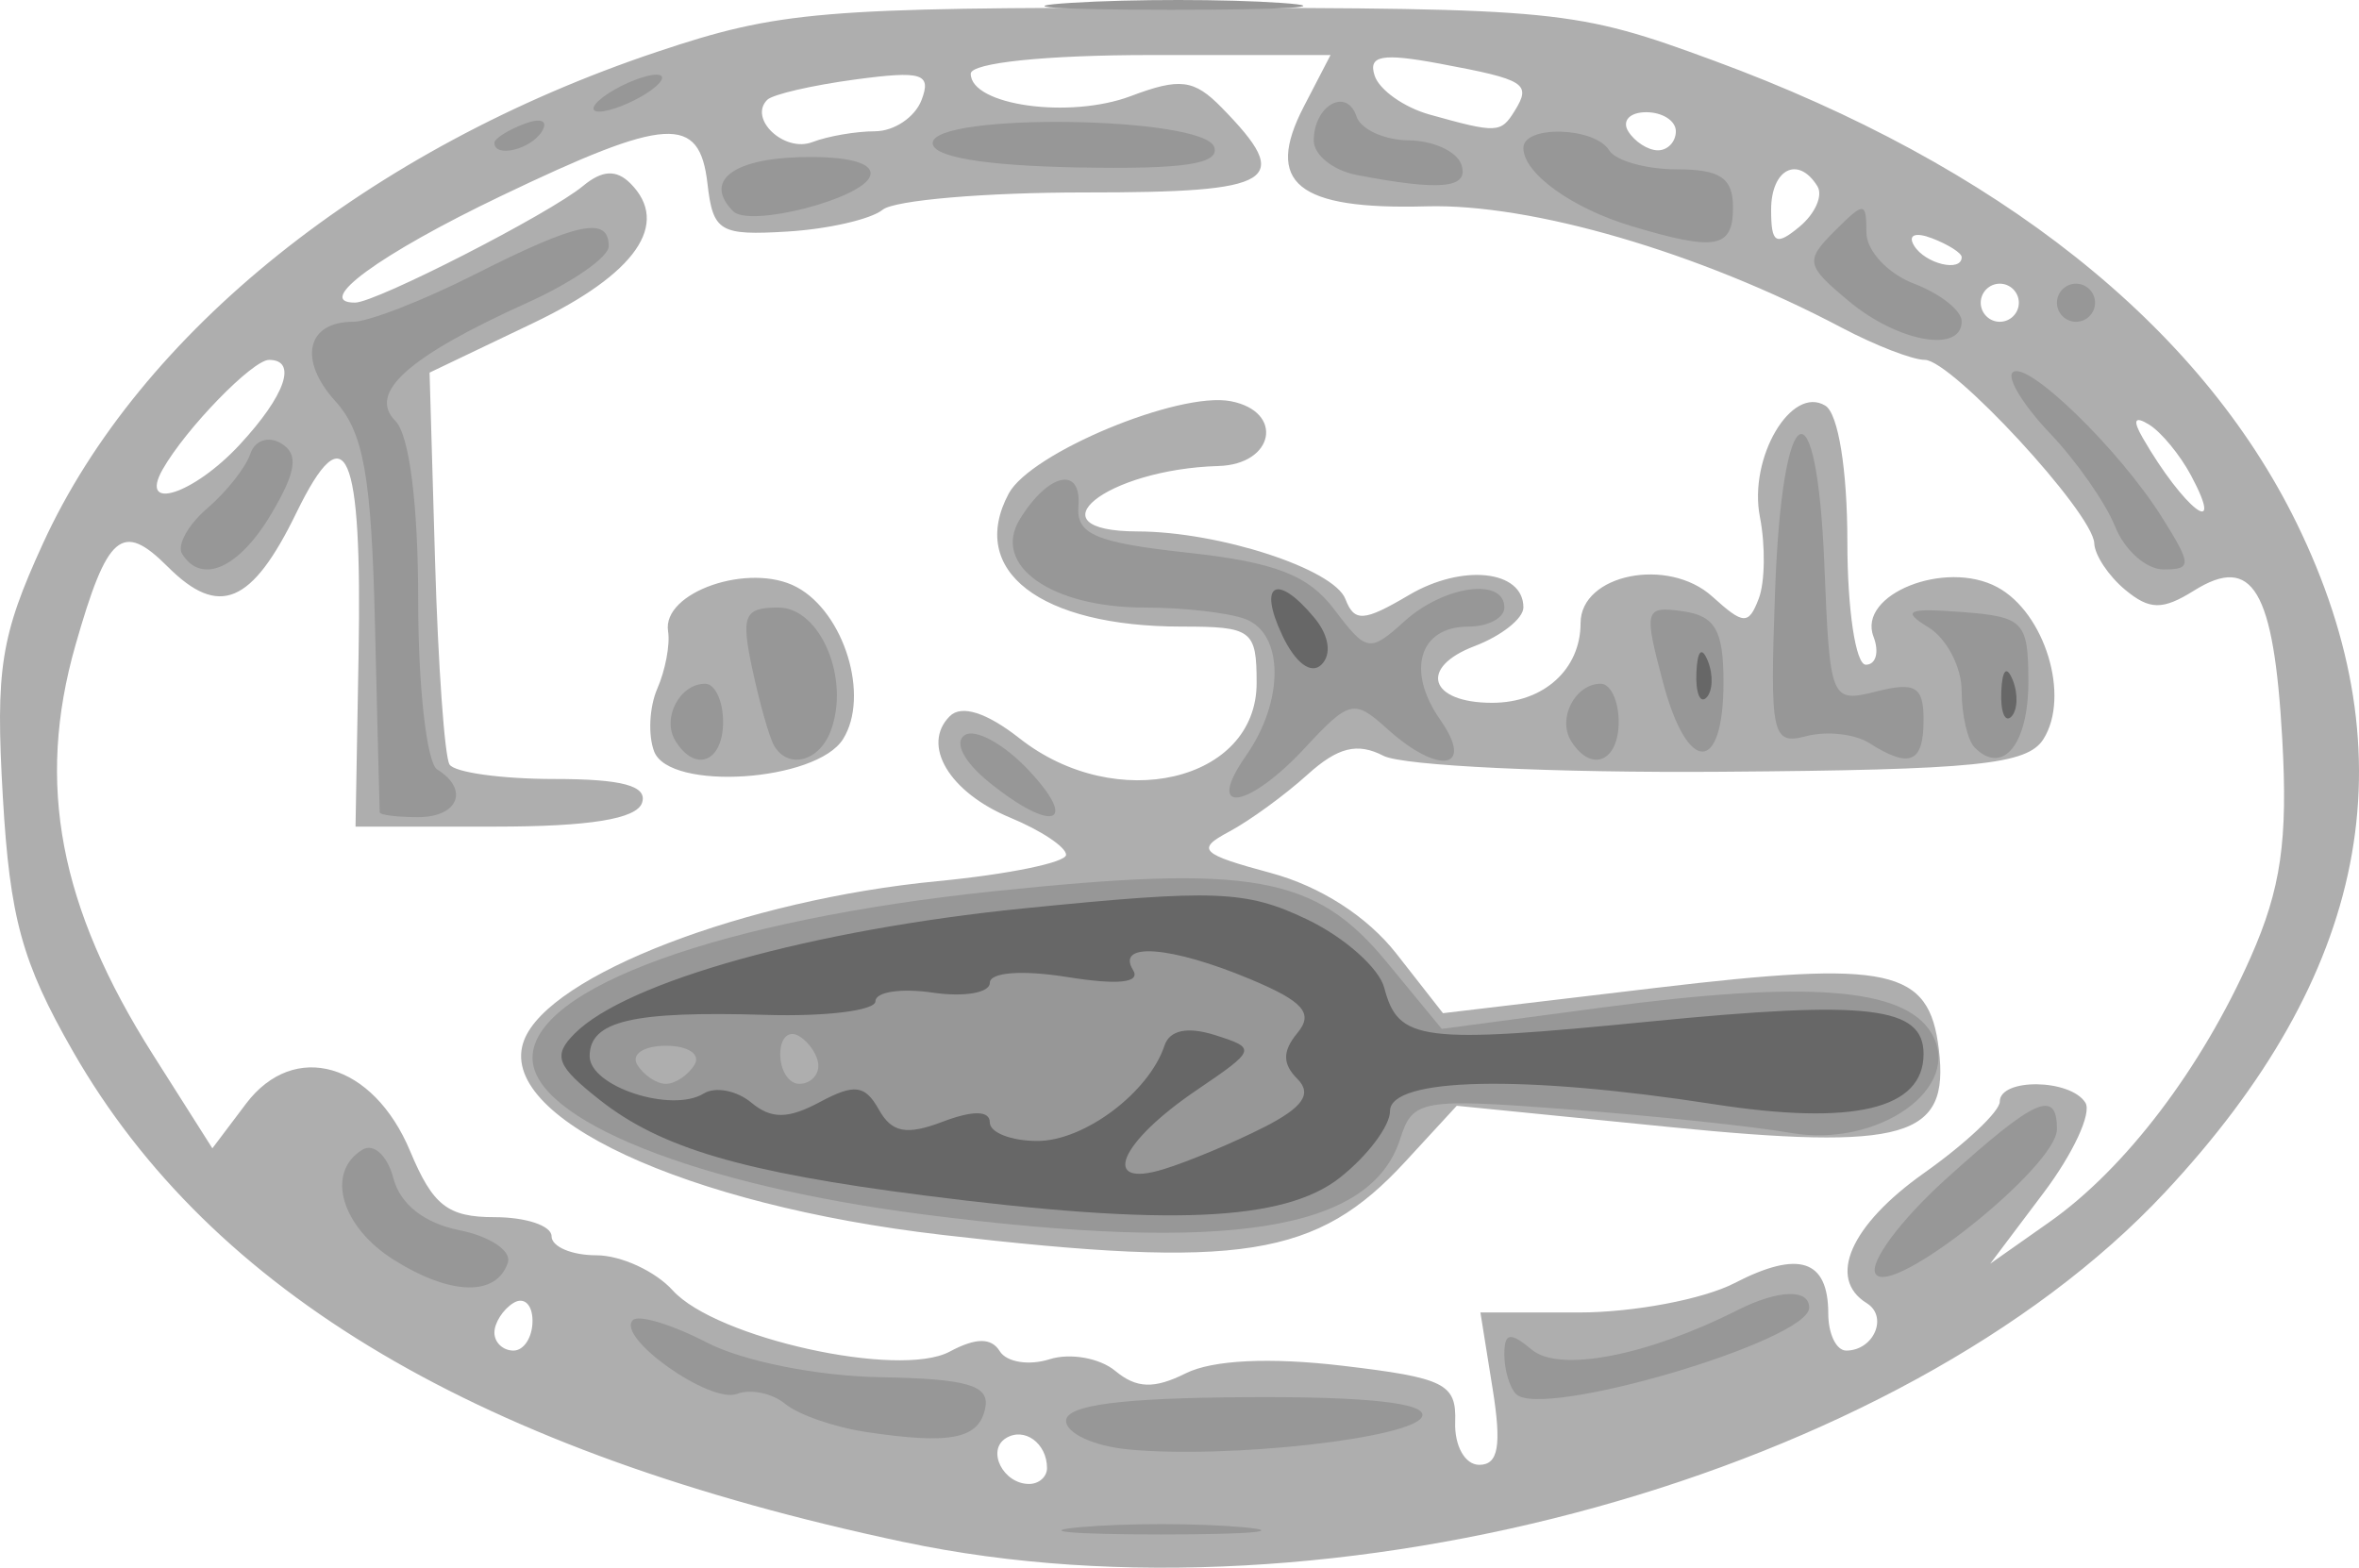 <?xml version="1.0" encoding="UTF-8" standalone="no"?>
<!-- Created with Inkscape (http://www.inkscape.org/) -->

<svg
   xmlns:dc="http://purl.org/dc/elements/1.1/"
   xmlns:cc="http://creativecommons.org/ns#"
   xmlns:rdf="http://www.w3.org/1999/02/22-rdf-syntax-ns#"
   xmlns:svg="http://www.w3.org/2000/svg"
   xmlns="http://www.w3.org/2000/svg"
   xmlns:sodipodi="http://sodipodi.sourceforge.net/DTD/sodipodi-0.dtd"
   xmlns:inkscape="http://www.inkscape.org/namespaces/inkscape"
   width="34.938mm"
   height="23.223mm"
   viewBox="0 0 123.797 82.286"
   id="svg2"
   version="1.1"
   inkscape:version="0.91 r13725"
   sodipodi:docname="la_scala.svg">
  <defs
     id="defs4" />
  <sodipodi:namedview
     id="base"
     pagecolor="#ffffff"
     bordercolor="#666666"
     borderopacity="1.0"
     inkscape:pageopacity="0.0"
     inkscape:pageshadow="2"
     inkscape:zoom="2.3062284"
     inkscape:cx="134.44586"
     inkscape:cy="38.397288"
     inkscape:document-units="px"
     inkscape:current-layer="layer1"
     showgrid="false"
     fit-margin-top="0"
     fit-margin-left="0"
     fit-margin-right="0"
     fit-margin-bottom="0"
     inkscape:window-width="1920"
     inkscape:window-height="1048"
     inkscape:window-x="0"
     inkscape:window-y="0"
     inkscape:window-maximized="1" />
  <g
     inkscape:label="Layer 1"
     inkscape:groupmode="layer"
     id="layer1"
     transform="translate(-19.84,-948.474)">
    <path
       inkscape:connector-curvature="0"
       id="path4243"
       d="m 67.286,1029.415 c -22.202,-4.701 -36.353,-13.061 -43.626,-25.773 -2.664,-4.656 -3.303,-6.981 -3.672,-13.352 -0.389,-6.716 -0.116,-8.436 2.106,-13.289 5.077,-11.089 17.148,-20.756 32.223,-25.805 6.408,-2.146 8.621,-2.333 27.47,-2.316 19.88,0.018 20.727,0.102 27.996,2.777 14.919,5.491 25.502,13.892 30.583,24.278 6.012,12.289 3.758,23.716 -6.932,35.144 -13.867,14.824 -43.689,23.09 -66.148,18.335 z m 7.5,-3.886 c 0,-1.302 -1.189,-2.168 -2.156,-1.57 -1.034,0.639 -0.142,2.404 1.215,2.404 0.518,0 0.941,-0.375 0.941,-0.833 z m 23.384,-4.167 -0.64,-4 5.177,0 c 2.848,0 6.518,-0.693 8.157,-1.541 3.37,-1.743 4.921,-1.239 4.921,1.6 0,1.067 0.423,1.941 0.941,1.941 1.447,0 2.218,-1.784 1.075,-2.49 -2.087,-1.29 -0.851,-4.097 3.005,-6.825 2.188,-1.548 3.979,-3.236 3.979,-3.75 0,-1.25 3.718,-1.201 4.496,0.059 0.338,0.547 -0.648,2.671 -2.191,4.72 l -2.805,3.726 3.104,-2.184 c 3.984,-2.803 7.982,-8.064 10.565,-13.905 1.59,-3.594 1.956,-6.131 1.655,-11.465 -0.442,-7.827 -1.553,-9.696 -4.625,-7.778 -1.655,1.034 -2.333,1.026 -3.618,-0.04 -0.87,-0.722 -1.6,-1.82 -1.622,-2.44 -0.058,-1.587 -7.486,-9.628 -8.895,-9.628 -0.64,0 -2.604,-0.761 -4.364,-1.691 -7.478,-3.952 -16.263,-6.519 -21.788,-6.367 -6.794,0.187 -8.519,-1.22 -6.43,-5.245 l 1.399,-2.697 -9.441,0 c -5.505,0 -9.441,0.409 -9.441,0.981 0,1.662 5.187,2.387 8.401,1.174 2.572,-0.971 3.315,-0.878 4.76,0.597 3.811,3.89 2.886,4.466 -7.161,4.461 -5.225,-0.003 -10.004,0.405 -10.62,0.906 -0.616,0.501 -2.866,1.017 -5,1.146 -3.557,0.216 -3.906,0.007 -4.196,-2.515 -0.418,-3.634 -2.109,-3.532 -10.844,0.654 -6.363,3.049 -9.856,5.603 -7.649,5.591 1.107,-0.006 10.2,-4.661 11.965,-6.125 0.999,-0.829 1.745,-0.87 2.481,-0.135 2.122,2.122 0.293,4.754 -5.097,7.332 l -5.44,2.602 0.288,9.903 c 0.159,5.447 0.5,10.246 0.759,10.665 0.259,0.419 2.732,0.762 5.495,0.762 3.575,0 4.904,0.361 4.608,1.25 -0.283,0.848 -2.768,1.25 -7.726,1.25 l -7.31,0 0.16,-9 c 0.192,-10.828 -0.67,-12.802 -3.264,-7.471 -2.334,4.798 -4.059,5.521 -6.75,2.83 -2.401,-2.401 -3.172,-1.743 -4.85,4.141 -2.069,7.256 -0.842,13.719 4.079,21.477 l 3.113,4.908 1.762,-2.336 c 2.528,-3.352 6.678,-2.155 8.617,2.486 1.193,2.856 1.972,3.464 4.434,3.464 1.643,0 2.987,0.45 2.987,1 0,0.55 1.055,1 2.345,1 1.29,0 3.096,0.83 4.014,1.844 2.267,2.505 11.883,4.632 14.532,3.214 1.376,-0.737 2.186,-0.743 2.632,-0.02 0.355,0.574 1.529,0.763 2.609,0.42 1.08,-0.343 2.633,-0.068 3.45,0.61 1.115,0.925 2.039,0.957 3.702,0.126 1.406,-0.702 4.41,-0.847 8.216,-0.397 5.376,0.636 5.992,0.943 5.921,2.956 -0.044,1.251 0.515,2.246 1.262,2.246 1.005,0 1.181,-1.004 0.702,-4 z m -28.883,-8.073 c -13.517,-1.564 -23.483,-6.205 -21.943,-10.217 1.312,-3.42 11.591,-7.375 21.692,-8.348 3.712,-0.357 6.75,-0.98 6.75,-1.385 0,-0.404 -1.318,-1.281 -2.928,-1.948 -3.203,-1.327 -4.687,-3.815 -3.176,-5.326 0.615,-0.615 1.936,-0.195 3.668,1.167 5.068,3.987 12.436,2.265 12.436,-2.906 0,-2.784 -0.24,-2.965 -3.935,-2.965 -7.433,0 -11.242,-2.933 -9.073,-6.985 1.142,-2.134 8.922,-5.37 11.649,-4.845 2.817,0.543 2.294,3.318 -0.641,3.402 -5.912,0.169 -9.938,3.422 -4.25,3.434 4.282,0.009 10.303,1.968 10.91,3.551 0.467,1.218 0.967,1.186 3.333,-0.212 2.803,-1.656 6.007,-1.31 6.007,0.649 0,0.581 -1.152,1.494 -2.56,2.03 -2.953,1.123 -2.38,2.977 0.919,2.977 2.697,0 4.641,-1.751 4.641,-4.181 0,-2.572 4.592,-3.498 6.917,-1.394 1.639,1.484 1.9,1.495 2.433,0.108 0.328,-0.855 0.356,-2.787 0.061,-4.293 -0.606,-3.101 1.654,-6.935 3.438,-5.833 0.676,0.418 1.152,3.372 1.152,7.153 0,3.543 0.436,6.441 0.969,6.441 0.533,0 0.714,-0.665 0.402,-1.477 -0.849,-2.213 3.762,-4.058 6.491,-2.597 2.509,1.343 3.844,5.732 2.427,7.979 -0.847,1.343 -3.523,1.614 -16.897,1.713 -8.74,0.065 -16.721,-0.312 -17.735,-0.836 -1.372,-0.709 -2.397,-0.454 -4,0.996 -1.186,1.072 -3.036,2.418 -4.113,2.991 -1.737,0.925 -1.491,1.168 2.196,2.161 2.605,0.702 5.064,2.282 6.596,4.239 l 2.442,3.121 11.203,-1.332 c 12.269,-1.459 14.307,-1.015 14.82,3.229 0.564,4.662 -1.707,5.317 -14.131,4.078 l -11.169,-1.115 -2.698,2.93 c -4.639,5.037 -8.599,5.665 -24.301,3.847 z M 54.17,987.92 c -0.329,-0.857 -0.254,-2.345 0.167,-3.308 0.421,-0.963 0.674,-2.313 0.563,-3.001 -0.332,-2.061 4.274,-3.647 6.748,-2.323 2.506,1.341 3.844,5.728 2.434,7.979 -1.401,2.237 -9.109,2.745 -9.912,0.653 z m -6.384,29.883 c 0,-0.857 -0.45,-1.281 -1,-0.941 -0.55,0.34 -1,1.042 -1,1.559 0,0.517 0.45,0.941 1,0.941 0.55,0 1,-0.702 1,-1.559 z m 87.03,-44.385 c -0.572,-1.069 -1.558,-2.264 -2.19,-2.655 -0.77,-0.476 -0.882,-0.247 -0.339,0.694 2.145,3.718 4.409,5.473 2.529,1.96 z M 32.421,971.811 c 2.398,-2.587 3.042,-4.448 1.539,-4.448 -0.866,0 -4.373,3.611 -5.585,5.75 -1.272,2.247 1.619,1.317 4.046,-1.302 z m 93.365,-7.448 c 0,-0.55 -0.45,-1 -1,-1 -0.55,0 -1,0.45 -1,1 0,0.55 0.45,1 1,1 0.55,0 1,-0.45 1,-1 z m -3,-2.393 c 0,-0.216 -0.698,-0.661 -1.552,-0.989 -0.89,-0.341 -1.291,-0.174 -0.941,0.393 0.587,0.95 2.493,1.405 2.493,0.596 z m -7.57,-3.72 c -1.009,-1.632 -2.43,-0.91 -2.43,1.236 0,1.766 0.25,1.915 1.489,0.887 0.819,-0.68 1.242,-1.635 0.941,-2.122 z m -49.455,-2.887 c 0.996,0 2.093,-0.735 2.438,-1.634 0.536,-1.398 0.034,-1.555 -3.476,-1.084 -2.257,0.303 -4.336,0.783 -4.62,1.068 -0.999,0.999 0.901,2.781 2.366,2.219 0.814,-0.312 2.296,-0.568 3.292,-0.568 z m 42.025,0 c 0,-0.55 -0.702,-1 -1.559,-1 -0.857,0 -1.281,0.45 -0.941,1 0.34,0.55 1.041,1 1.559,1 0.518,0 0.941,-0.45 0.941,-1 z m -8.459,-1.067 c 0.889,-1.439 0.571,-1.641 -3.92,-2.48 -3.046,-0.569 -3.781,-0.433 -3.426,0.633 0.249,0.747 1.544,1.663 2.878,2.036 3.539,0.989 3.744,0.98 4.467,-0.189 z"
       style="fill:#aeaeae" />
    <path
       inkscape:connector-curvature="0"
       id="path4241"
       d="m 76.536,1028.63 c 2.337,-0.21 6.162,-0.21 8.5,0 2.337,0.211 0.425,0.383 -4.25,0.383 -4.675,0 -6.588,-0.172 -4.25,-0.383 z m 2.5,-4.081 c -1.788,-0.172 -3.249,-0.847 -3.248,-1.5 0.001,-0.828 2.875,-1.204 9.519,-1.242 6.256,-0.037 9.398,0.306 9.17,1 -0.376,1.144 -10.178,2.25 -15.44,1.742 z m -13.75,-0.915 c -1.65,-0.247 -3.557,-0.909 -4.237,-1.472 -0.68,-0.563 -1.82,-0.8 -2.533,-0.526 -1.406,0.539 -6.364,-2.973 -5.465,-3.872 0.302,-0.302 2.046,0.225 3.876,1.172 1.912,0.989 5.788,1.764 9.116,1.824 4.551,0.081 5.728,0.422 5.505,1.592 -0.315,1.65 -1.787,1.952 -6.261,1.283 z m 34.118,-1.987 c -0.34,-0.34 -0.618,-1.273 -0.618,-2.074 0,-1.159 0.296,-1.21 1.452,-0.251 1.446,1.2 6.044,0.312 10.785,-2.083 2.128,-1.075 3.765,-1.131 3.76,-0.127 -0.009,1.733 -14.042,5.871 -15.378,4.535 z m -58.868,-7.029 c -2.794,-1.746 -3.622,-4.599 -1.683,-5.797 0.59,-0.365 1.319,0.302 1.63,1.492 0.358,1.368 1.622,2.363 3.472,2.733 1.6,0.32 2.742,1.085 2.537,1.699 -0.593,1.781 -2.984,1.73 -5.956,-0.127 z m 77.733,0.717 c -0.358,-0.579 1.3,-2.816 3.683,-4.971 4.691,-4.242 5.834,-4.756 5.834,-2.622 0,1.956 -8.708,8.903 -9.517,7.593 z m -49.946,-3.118 c -11.914,-1.527 -20.537,-4.977 -20.537,-8.217 0,-3.67 9.897,-7.249 24.179,-8.744 13.593,-1.423 16.903,-0.83 20.637,3.701 l 2.9,3.519 8.468,-1.127 c 10.714,-1.426 15.779,-1.035 17.214,1.327 1.741,2.866 -2.75,6.068 -7.376,5.259 -1.938,-0.339 -7.185,-0.895 -11.661,-1.235 -7.718,-0.586 -8.173,-0.507 -8.821,1.534 -1.539,4.849 -8.992,6.036 -25.004,3.984 z m -12.037,-7.855 c 0.34,-0.55 -0.335,-1 -1.5,-1 -1.165,0 -1.84,0.45 -1.5,1 0.34,0.55 1.015,1 1.5,1 0.485,0 1.16,-0.45 1.5,-1 z m 6.5,0.059 c 0,-0.518 -0.45,-1.219 -1,-1.559 -0.55,-0.34 -1,0.084 -1,0.941 0,0.858 0.45,1.559 1,1.559 0.55,0 1,-0.423 1,-0.941 z M 39.767,991.112 c -0.01,-0.138 -0.123,-4.591 -0.25,-9.896 -0.186,-7.76 -0.593,-10.045 -2.08,-11.687 -1.96,-2.165 -1.509,-4.167 0.94,-4.167 0.811,0 3.694,-1.125 6.408,-2.5 5.366,-2.719 7,-3.061 7,-1.464 0,0.57 -1.913,1.899 -4.25,2.955 -6.279,2.835 -8.414,4.746 -6.946,6.214 0.735,0.735 1.196,4.375 1.196,9.437 0,4.533 0.45,8.519 1,8.859 1.691,1.045 1.109,2.5 -1,2.5 -1.1,0 -2.008,-0.113 -2.018,-0.25 z m 31.967,-1.591 c -1.32,-1.069 -1.847,-2.104 -1.256,-2.469 0.559,-0.346 2.061,0.483 3.337,1.841 2.703,2.877 1.242,3.319 -2.081,0.629 z m 13.495,-1.382 c 2.007,-2.865 1.994,-6.396 -0.025,-7.17 -0.87,-0.334 -3.259,-0.607 -5.309,-0.607 -4.889,0 -8.017,-2.217 -6.538,-4.632 1.492,-2.435 3.252,-2.824 3.076,-0.678 -0.121,1.468 0.912,1.904 5.762,2.434 4.568,0.499 6.309,1.176 7.673,2.985 1.681,2.228 1.855,2.258 3.67,0.615 2.08,-1.882 5.248,-2.319 5.248,-0.724 0,0.55 -0.852,1 -1.893,1 -2.573,0 -3.273,2.318 -1.475,4.885 1.836,2.622 -0.066,2.937 -2.799,0.464 -1.71,-1.548 -1.978,-1.485 -4.281,1 -3.017,3.255 -5.31,3.571 -3.109,0.428 z m -29.943,-0.777 c -0.729,-1.18 0.217,-3 1.559,-3 0.518,0 0.941,0.9 0.941,2 0,2.109 -1.455,2.691 -2.5,1 z m 5.177,0.25 c -0.243,-0.412 -0.755,-2.212 -1.138,-4 -0.609,-2.841 -0.438,-3.25 1.363,-3.25 2.206,0 3.789,3.757 2.738,6.498 -0.612,1.594 -2.226,2.004 -2.963,0.752 z m 41.823,-0.25 c -0.729,-1.18 0.217,-3 1.559,-3 0.518,0 0.941,0.9 0.941,2 0,2.109 -1.455,2.691 -2.5,1 z m 4.835,-3.04 c -1.029,-3.856 -0.975,-4.051 1.04,-3.763 1.693,0.242 2.125,0.998 2.125,3.72 0,4.839 -1.878,4.864 -3.165,0.043 z m 10.804,3.147 c -0.748,-0.474 -2.23,-0.635 -3.292,-0.357 -1.809,0.473 -1.913,-0.012 -1.639,-7.629 0.368,-10.23 2.188,-11.189 2.586,-1.363 0.29,7.154 0.329,7.249 2.75,6.642 2.026,-0.509 2.456,-0.248 2.456,1.492 0,2.27 -0.716,2.574 -2.861,1.216 z m 5.548,0.247 c -0.378,-0.378 -0.688,-1.715 -0.688,-2.971 0,-1.256 -0.787,-2.763 -1.75,-3.349 -1.422,-0.866 -1.094,-1.016 1.75,-0.8 3.265,0.248 3.5,0.495 3.5,3.683 0,3.263 -1.344,4.906 -2.812,3.438 z M 29.396,977.541 c -0.279,-0.452 0.315,-1.526 1.32,-2.386 1.005,-0.861 2.021,-2.146 2.258,-2.855 0.24,-0.721 0.962,-0.962 1.637,-0.545 0.909,0.562 0.78,1.469 -0.525,3.677 -1.692,2.864 -3.673,3.755 -4.69,2.11 z m 101.443,-1.428 c -0.494,-1.238 -2.031,-3.439 -3.416,-4.893 -1.385,-1.453 -2.27,-2.891 -1.965,-3.196 0.709,-0.709 5.584,4.015 7.83,7.588 1.579,2.513 1.587,2.75 0.089,2.75 -0.902,0 -2.044,-1.012 -2.537,-2.25 z m -13.971,-11.83 c -2.258,-1.879 -2.307,-2.124 -0.75,-3.681 1.557,-1.557 1.668,-1.553 1.668,0.071 0,0.956 1.125,2.167 2.5,2.69 1.375,0.523 2.5,1.412 2.5,1.975 0,1.69 -3.335,1.096 -5.918,-1.055 z m 10.918,0.08 c 0,-0.55 0.45,-1 1,-1 0.55,0 1,0.45 1,1 0,0.55 -0.45,1 -1,1 -0.55,0 -1,-0.45 -1,-1 z m -22.314,-4.017 c -3.147,-0.945 -5.686,-2.778 -5.686,-4.106 0,-1.211 3.739,-1.109 4.5,0.122 0.34,0.55 1.941,1 3.559,1 2.274,0 2.941,0.453 2.941,2 0,2.144 -0.896,2.309 -5.314,0.983 z m -47.153,-0.783 c -1.552,-1.552 -0.078,-2.746 3.507,-2.84 2.528,-0.066 3.904,0.305 3.675,0.991 -0.398,1.193 -6.315,2.716 -7.183,1.849 z m 32.716,-1.906 c -1.238,-0.238 -2.25,-1.051 -2.25,-1.805 0,-1.843 1.724,-2.818 2.241,-1.267 0.226,0.679 1.463,1.244 2.748,1.256 1.285,0.012 2.526,0.584 2.757,1.272 0.421,1.249 -1.072,1.396 -5.496,0.544 z m -22.25,-1.673 c 0,-1.613 14.237,-1.411 14.777,0.21 0.297,0.89 -1.624,1.175 -7.186,1.068 -4.893,-0.095 -7.591,-0.549 -7.591,-1.278 z m -23,-0.015 c 0,-0.216 0.698,-0.661 1.552,-0.989 0.89,-0.341 1.291,-0.174 0.941,0.393 -0.587,0.95 -2.493,1.405 -2.493,0.596 z m 6,-2.607 c 0.825,-0.533 1.95,-0.969 2.5,-0.969 0.55,0 0.325,0.436 -0.5,0.969 -0.825,0.533 -1.95,0.969 -2.5,0.969 -0.55,0 -0.325,-0.436 0.5,-0.969 z m 24.287,-4.74 c 3.183,-0.199 8.133,-0.197 11,0.004 2.867,0.201 0.263,0.364 -5.787,0.362 -6.05,-0.002 -8.396,-0.167 -5.213,-0.366 z"
       style="fill:#979797" />
    <path
       inkscape:connector-curvature="0"
       id="path4239"
       d="m 68.322,1011.217 c -9.5,-1.218 -13.788,-2.478 -16.985,-4.993 -2.302,-1.81 -2.502,-2.339 -1.332,-3.509 2.729,-2.729 12.496,-5.45 23.559,-6.562 10.055,-1.011 11.666,-0.949 14.852,0.57 1.966,0.937 3.797,2.558 4.07,3.603 0.733,2.802 1.919,2.952 13.949,1.764 11.468,-1.133 14.351,-0.79 14.351,1.706 0,2.897 -3.659,3.773 -11.002,2.634 -10.015,-1.554 -16.998,-1.406 -16.998,0.36 0,0.785 -1.186,2.36 -2.635,3.5 -2.929,2.304 -9.056,2.564 -21.828,0.927 z m 17.828,-3.566 c 2.069,-1.054 2.562,-1.761 1.774,-2.55 -0.788,-0.788 -0.786,-1.459 0.007,-2.415 0.857,-1.032 0.308,-1.654 -2.492,-2.824 -4.147,-1.733 -7.056,-1.958 -6.14,-0.477 0.416,0.672 -0.765,0.8 -3.441,0.372 -2.375,-0.38 -4.074,-0.253 -4.074,0.303 0,0.525 -1.35,0.756 -3,0.514 -1.65,-0.242 -3,-0.04 -3,0.45 0,0.49 -2.587,0.813 -5.75,0.718 -7.007,-0.21 -9.25,0.315 -9.25,2.167 0,1.593 4.301,3.001 5.987,1.96 0.605,-0.374 1.727,-0.16 2.493,0.475 1.054,0.875 1.929,0.868 3.603,-0.028 1.813,-0.97 2.369,-0.899 3.093,0.395 0.68,1.215 1.45,1.362 3.353,0.638 1.581,-0.601 2.47,-0.588 2.47,0.036 0,0.536 1.125,0.975 2.5,0.975 2.461,0 5.848,-2.543 6.669,-5.008 0.271,-0.814 1.209,-1.007 2.658,-0.547 2.18,0.692 2.154,0.767 -0.967,2.883 -4.082,2.766 -5.091,5.189 -1.728,4.151 1.303,-0.402 3.658,-1.388 5.233,-2.19 z m 38.714,-22.872 c 0.048,-1.165 0.285,-1.402 0.604,-0.604 0.289,0.722 0.253,1.584 -0.079,1.917 -0.332,0.332 -0.569,-0.258 -0.525,-1.312 z m -16,-1 c 0.048,-1.165 0.285,-1.402 0.604,-0.604 0.289,0.722 0.253,1.584 -0.079,1.917 -0.332,0.332 -0.569,-0.258 -0.525,-1.312 z m -21.735,-1.967 c -1.291,-2.736 -0.278,-3.28 1.691,-0.907 0.766,0.924 0.916,1.906 0.372,2.45 -0.543,0.543 -1.371,-0.076 -2.064,-1.542 z"
       style="fill:#676767" />
  </g>
</svg>
